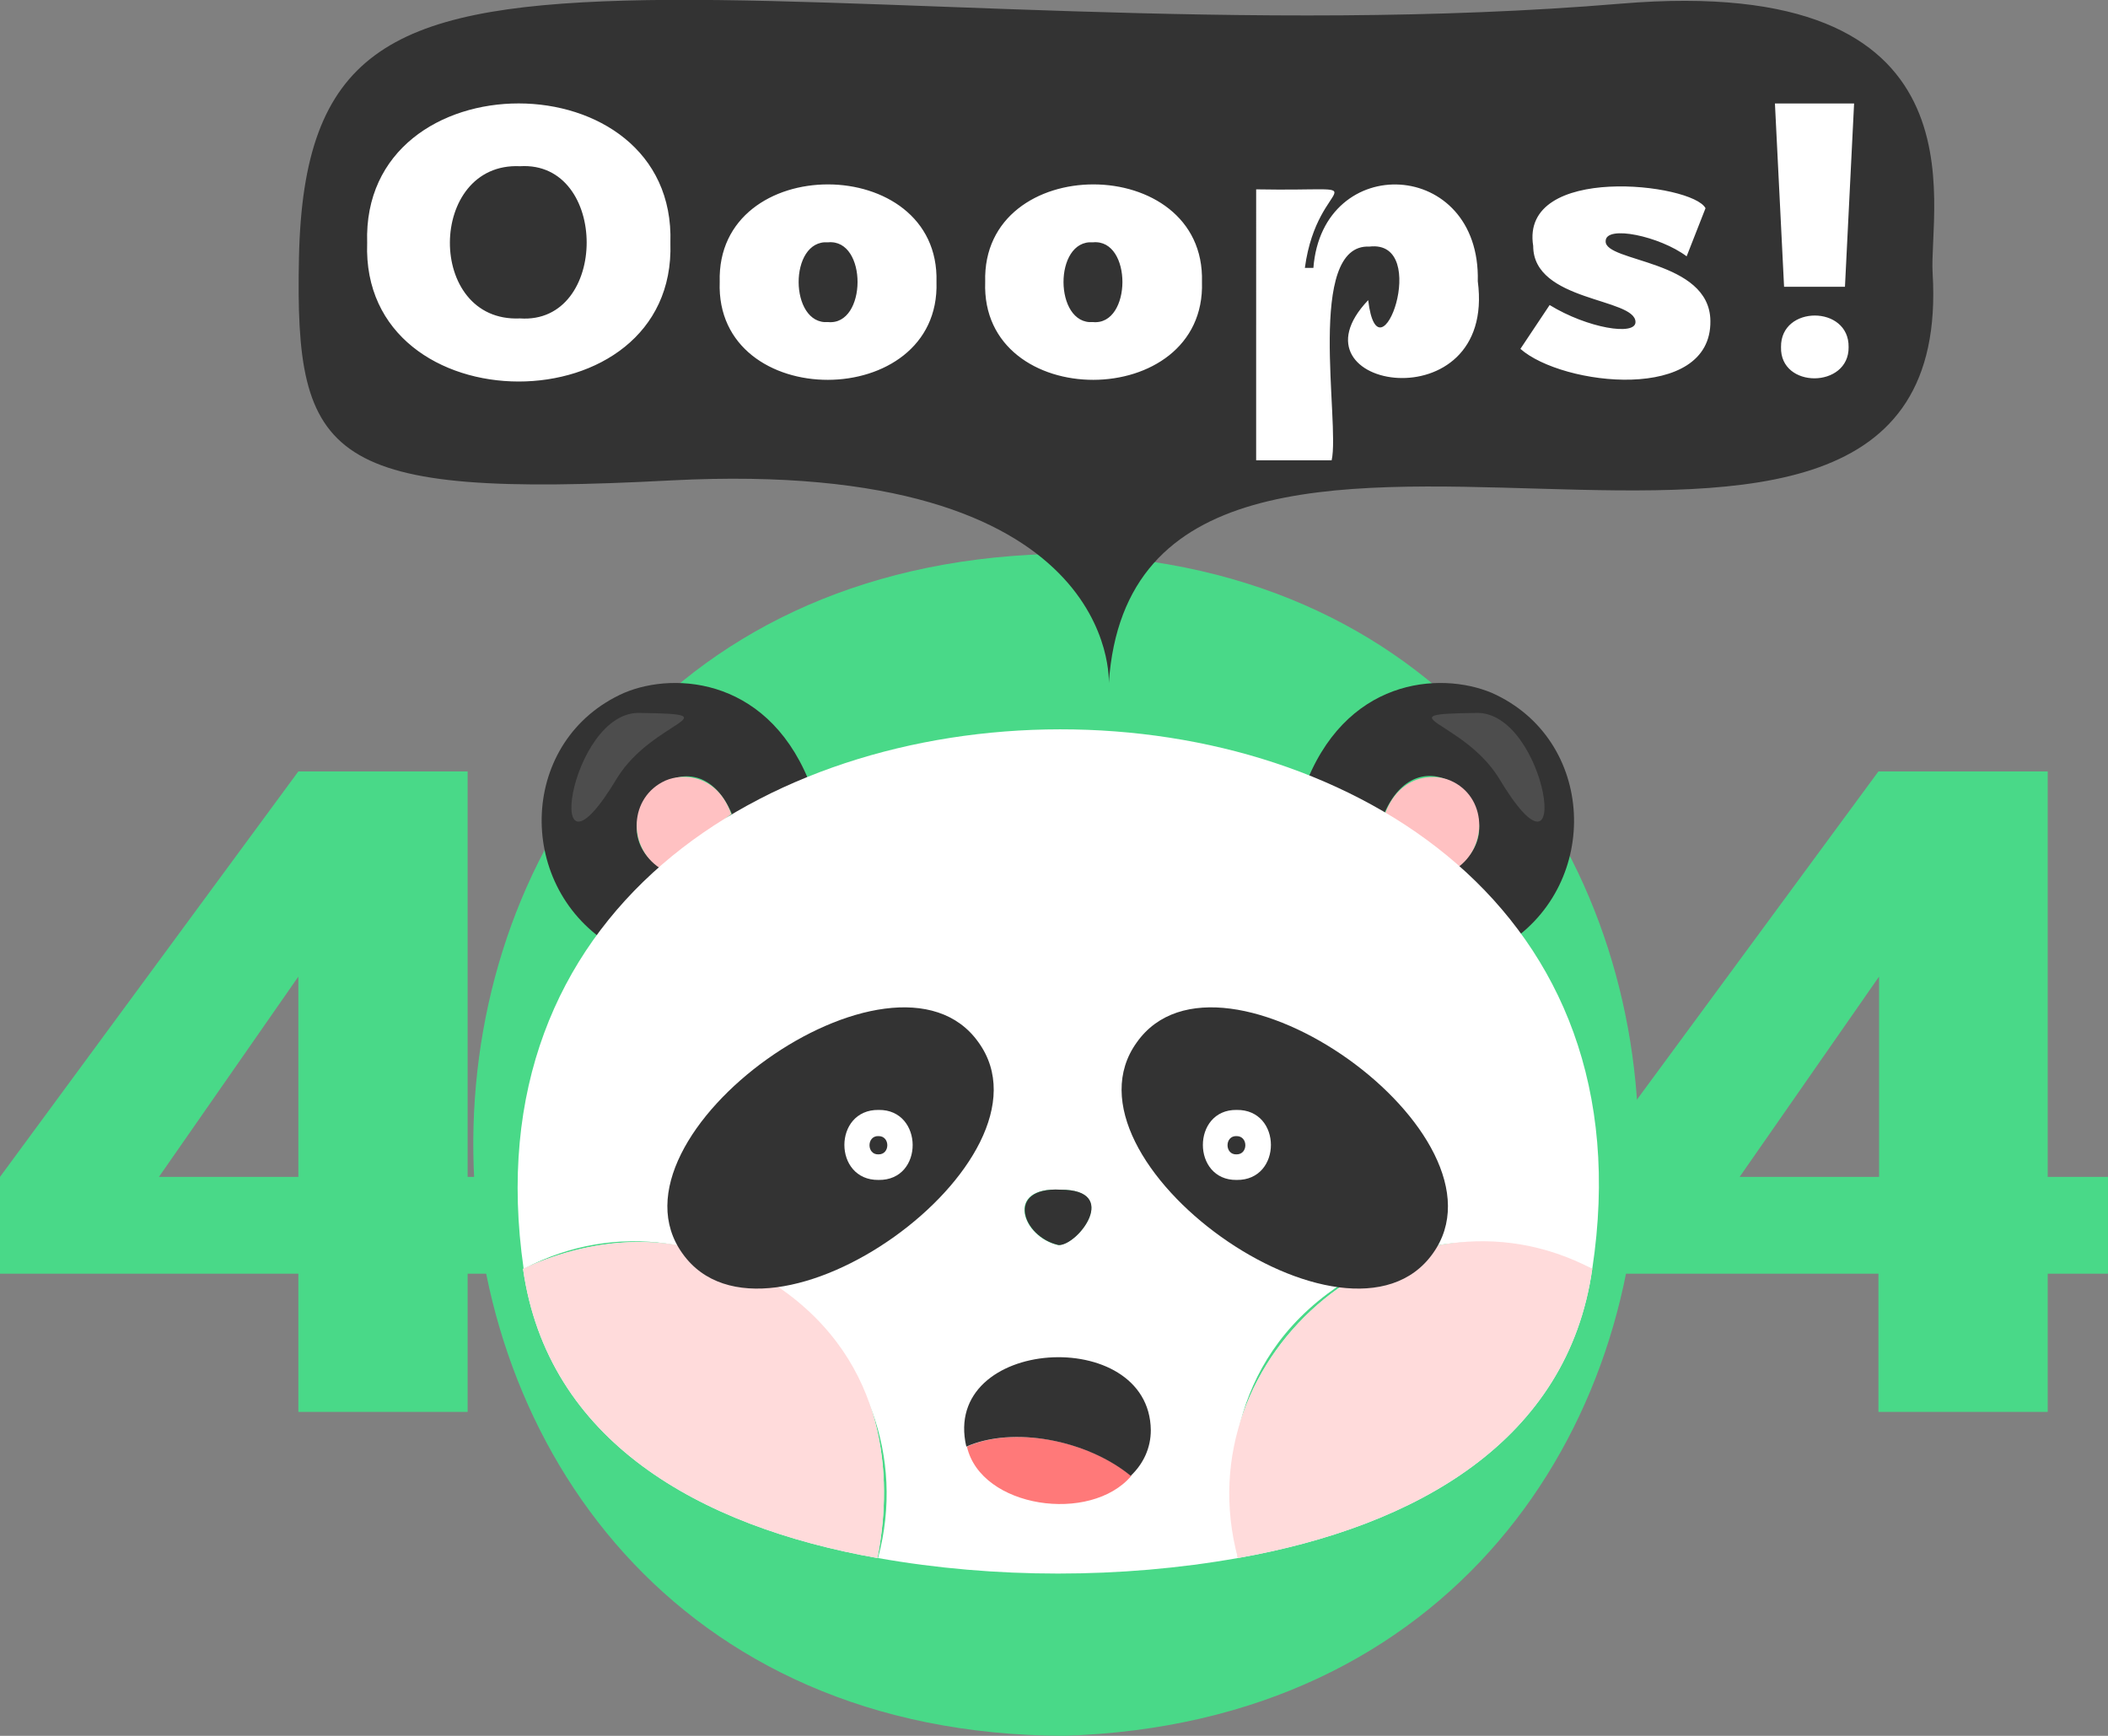 <svg version="1.1" id="Layer_1" xmlns="http://www.w3.org/2000/svg" x="0" y="0" viewBox="0 0 346.2 285.1" xml:space="preserve"><rect x="0" y="0" width="346.2" height="285.1" fill="#808080" stroke="none"/><style>.st0{fill:#49d988}.st1{fill:#333}.st2{fill:#ffc1c2}.st3{fill:#fff}.st4{fill:#ffdbdb}</style><path class="st0" d="M172.1 91c127.6.4 130.2 190.2 2.6 194.1C47.1 284.7 44.6 94.9 172.1 91z"/><path class="st0" d="m0 193.3 49-66.6h27.8v66.6h9.3v15.9h-9.3v22.7H49v-22.7H0v-15.9zm49 0v-32.9l-22.9 32.9H49zm210.5 0 49-66.6h27.8v66.6h9.9v15.9h-9.9v22.7h-27.8v-22.7h-49v-15.9zm49.1 0v-32.9l-22.9 32.9h22.9z"/><path class="st1" d="M245 113.8c-8.6-3.6-24.3-2.4-30.9 15.9l33.4 25.3c15.5-9.9 14.6-33.6-2.5-41.2zm-6 28.8-11.7-8.9c6.5-15.2 23.2 1.1 11.7 8.9z"/><path class="st2" d="M238.2 128.2c-3-1.3-8.5-.8-10.8 5.6l11.7 8.9c5.4-3.6 5.1-11.9-.9-14.5z"/><path class="st1" d="M102.5 113.8c-17.2 7.6-18 31.3-2.5 41.2l33.4-25.3c-6.6-18.3-22.4-19.5-30.9-15.9zm6 28.8c-11.5-7.7 5.3-24 11.7-8.9 0 0-11.8 8.8-11.7 8.9z"/><path class="st2" d="M109.3 128.2c-6 2.7-6.3 10.9-.9 14.4l11.7-8.9c-2.3-6.4-7.8-6.8-10.8-5.5z"/><path class="st3" d="M218 212.5c17.2-12.9 34.2-8.4 43.5-4.1 18-118.3-192.6-118-175.5 0 30.8-16.2 67.3 13.7 58.2 47.5 19.1 3.4 40 3.4 59.1 0-2.1-11-2.6-30.4 14.7-43.4zm-44.2-8c-5.9-1.3-8.9-9.6.3-9.1 9.9 0 3 9.1-.3 9.1z"/><path class="st1" d="M174.2 195.4c-9.2-.5-6.3 7.8-.3 9.1 3.2 0 10.1-9.1.3-9.1z"/><path class="st3" d="M129.4 212.5c-17.2-12.9-34.2-8.4-43.5-4.1 4 28.2 28.8 42.3 58.2 47.5 2.2-11.1 2.6-30.4-14.7-43.4zm132.1-4.1c-30.8-16.2-67.3 13.7-58.2 47.5 29.4-5.2 54.2-19.3 58.2-47.5z"/><path class="st4" d="M129.4 212.5c-17.2-12.9-34.2-8.4-43.5-4.1 4 28.2 28.8 42.3 58.2 47.5 2.2-11.1 2.6-30.4-14.7-43.4z"/><path d="M158.8 237.6c2.3 10.1 20.3 12.7 27 4.8-7.2-5.9-19.3-8.2-27-4.8z" fill="#ff7979"/><path class="st1" d="M189 234.9c-.2-17.4-34.5-15.3-30.3 2.7 7.7-3.4 19.8-1.1 27 4.8 2.1-2 3.3-4.6 3.3-7.5z"/><path class="st4" d="M261.5 208.4c-30.8-16.2-67.3 13.7-58.2 47.5 29.4-5.2 54.2-19.3 58.2-47.5z"/><path class="st1" d="M160.7 171.2c14 19.4-34.7 54.2-48.6 34.7-14-19.4 34.8-54.2 48.6-34.7zm26 0c-14 19.4 34.7 54.2 48.6 34.7 14-19.4-34.8-54.2-48.6-34.7z"/><path class="st3" d="M203.1 182.3c-7.4-.1-7.4 11.6 0 11.5 7.5.1 7.5-11.6 0-11.5zm0 7.3c-2 .1-2-3.1 0-3 1.9 0 1.9 3 0 3zm-58.8-7.3c-7.5-.1-7.5 11.6 0 11.5 7.5.1 7.4-11.6 0-11.5zm0 7.3c-2 .1-2-3.1 0-3 1.9 0 1.9 3 0 3z"/><path d="M242.3 117.1c11.8-.6 16.5 31.9 3.8 10.6-5.9-9.4-19.1-10.4-3.8-10.6zm-137.1 0c-11.8-.6-16.5 31.9-3.8 10.6 5.9-9.4 19.1-10.4 3.8-10.6z" fill="#4d4d4d"/><path class="st1" d="M182.1 112.2c4.7-68.9 139.7 6.2 135.3-67.3C316.7 34 327-4.5 266.2.6 205.4 5.7 141.3-1 102.6.1 63.8 1.2 49.8 8.9 49.1 42.3c-.7 33.4 4.6 39.6 61.2 36.6 73.8-3.8 71.8 33.3 71.8 33.3z"/><path class="st3" d="M60.3 39.9c-1-30.6 50.8-30.5 49.8 0 1 30.4-50.9 30.3-49.8 0zm25.1 12.4c14.6 1 14.6-25.9 0-25-15.2-.7-15.5 25.7 0 25zm32.8-6c-.6-21.4 36.2-21.3 35.6 0 .7 21.4-36.4 21.5-35.6 0zm17.8 6.6c6.4.6 6.5-13.7 0-13.1-6.5-.5-6.4 13.6 0 13.1zm25.8-6.6c-.6-21.4 36.2-21.3 35.6 0 .7 21.4-36.4 21.5-35.6 0zm17.7 6.6c6.4.6 6.5-13.7 0-13.1-6.5-.5-6.4 13.6 0 13.1zm63.2-6.7c3.1 23.5-32 17.8-18 3.1 1.7 14.2 10.5-10 .2-8.8-10.5-.5-4.8 29-6.2 35.1h-12.4V31.1c21.4.4 10.1-2.7 8 12.9h1.4c1.5-19.2 27.5-18 27 2.2zm38.2 6.5c.2 13.5-24.3 10.7-31.2 4.6l4.8-7.2c6.2 3.8 14.1 5.1 14.1 2.8 0-4-16.8-3.3-16.8-12.5-2.2-13.6 26.2-10.3 28.3-6.2l-3.1 7.9c-4.4-3.3-13.3-5.2-13.3-2.5-.2 3.5 17.1 3 17.2 13.1zM291.5 17h13L303 47.1h-10L291.5 17zm1 40c-.2 6.9 11.2 6.8 11.1 0 .1-6.9-11.2-6.9-11.1 0z"/></svg>